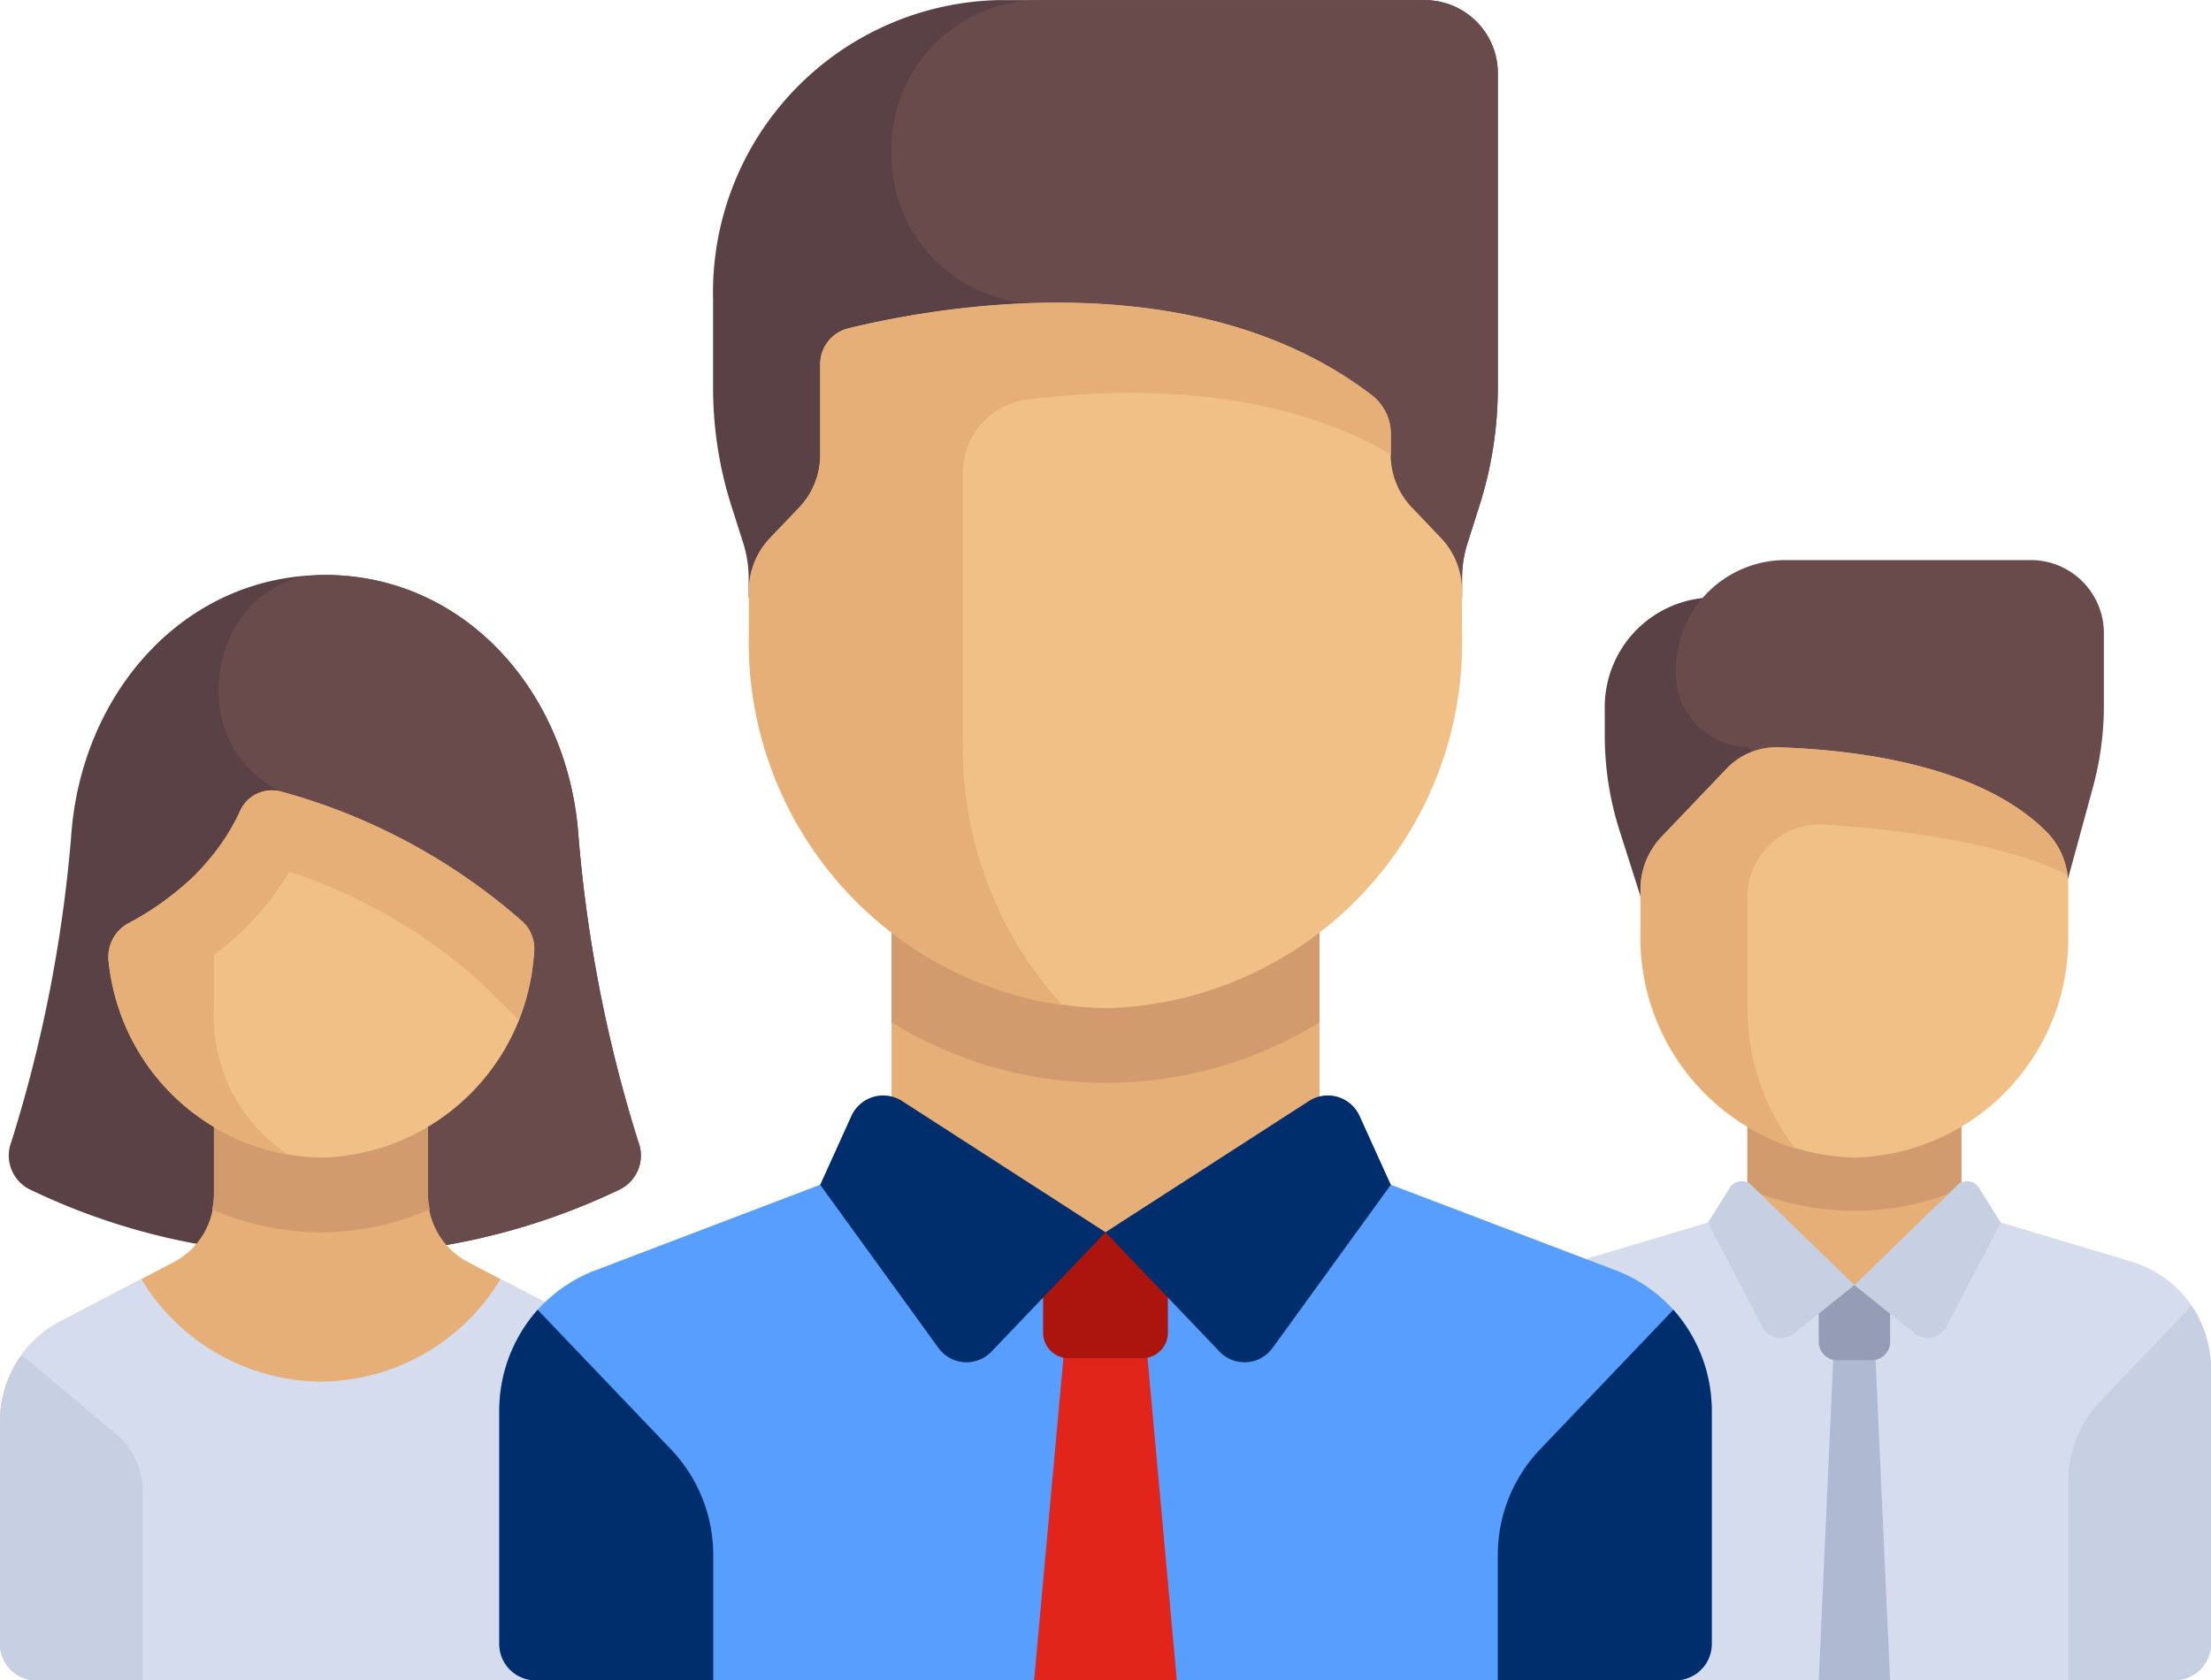 <svg xmlns="http://www.w3.org/2000/svg" width="72.812" height="55.348" viewBox="0 0 72.812 55.348">
  <g id="team" transform="translate(0 -70.193)">
    <path id="Path_603" data-name="Path 603" d="M371.613,206.011v.863a10.265,10.265,0,0,0,.482,3.111l1.867,5.865h3.523V202.321h-2.349A3.61,3.61,0,0,0,371.613,206.011Z" transform="translate(-318.765 -112.449)" fill="#5a4146"/>
    <path id="Path_604" data-name="Path 604" d="M401.86,201.54l-1.987,7.285-9.4-8.61a2.406,2.406,0,0,1-2.349-2.46h0a3.609,3.609,0,0,1,3.523-3.69h8.221a2.406,2.406,0,0,1,2.349,2.46v2.312A10.272,10.272,0,0,1,401.86,201.54Z" transform="translate(-332.933 -105.423)" fill="#694b4b"/>
    <rect id="Rectangle_2209" data-name="Rectangle 2209" width="7.046" height="5.444" transform="translate(57.544 107.092)" fill="#e6af78"/>
    <path id="Path_605" data-name="Path 605" d="M404.645,320.194a8.929,8.929,0,0,0,7.046,0v-2.259h-7.046v2.259Z" transform="translate(-347.1 -210.844)" fill="#d29b6e"/>
    <path id="Path_606" data-name="Path 606" d="M367.771,339.663l-5.666-1.7-3.523,2.448-3.523-2.449-5.665,1.7a3.67,3.67,0,0,0-2.555,3.548V352.2a1.2,1.2,0,0,0,1.174,1.23h21.139a1.2,1.2,0,0,0,1.174-1.23v-8.992A3.67,3.67,0,0,0,367.771,339.663Z" transform="translate(-297.515 -227.893)" fill="#d5dced"/>
    <path id="Path_607" data-name="Path 607" d="M423.51,367.49h-2.349l.587-13.005h1.174Z" transform="translate(-361.267 -241.949)" fill="#afb9d2"/>
    <path id="Path_608" data-name="Path 608" d="M386.917,248.97h0a7.219,7.219,0,0,1-7.046-7.38v-1.441a2.521,2.521,0,0,1,.688-1.739l2.13-2.23a2.268,2.268,0,0,1,1.7-.723c3.754.124,7.077.966,8.893,2.824a2.489,2.489,0,0,1,.677,1.742v1.567A7.219,7.219,0,0,1,386.917,248.97Z" transform="translate(-325.849 -140.648)" fill="#f0c087"/>
    <path id="Path_609" data-name="Path 609" d="M383.394,240.453a2.394,2.394,0,0,1,2.49-2.456c2.371.158,5.889.573,8.047,1.661a2.423,2.423,0,0,0-.644-1.378c-1.816-1.858-5.139-2.7-8.893-2.824h0a2.268,2.268,0,0,0-1.7.723l-2.129,2.23a2.52,2.52,0,0,0-.688,1.739v1.441a7.337,7.337,0,0,0,5.094,7.086,7.534,7.534,0,0,1-1.571-4.626v-3.6Z" transform="translate(-325.849 -140.648)" fill="#e6af78"/>
    <path id="Path_610" data-name="Path 610" d="M478.968,364.779A3.78,3.78,0,0,1,480,362.17L483.023,359a3.8,3.8,0,0,1,.643,2.11v8.992a1.2,1.2,0,0,1-1.174,1.23h-3.523v-6.557Z" transform="translate(-410.853 -245.796)" fill="#c7cfe2"/>
    <path id="Path_611" data-name="Path 611" d="M422.923,356.944h-1.174a.6.6,0,0,1-.587-.615v-1.845h2.349v1.845A.6.6,0,0,1,422.923,356.944Z" transform="translate(-361.267 -241.949)" fill="#959cb5"/>
    <g id="Group_541" data-name="Group 541" transform="translate(56.246 109.098)">
      <path id="Path_612" data-name="Path 612" d="M400.334,334.836l-1.991,1.592a.687.687,0,0,1-1.046-.232l-1.786-3.415.719-1.148a.457.457,0,0,1,.712-.091Z" transform="translate(-395.512 -331.411)" fill="#c7cfe2"/>
      <path id="Path_613" data-name="Path 613" d="M429.419,334.837l1.991,1.592a.687.687,0,0,0,1.046-.232l1.786-3.415-.719-1.148a.457.457,0,0,0-.712-.091Z" transform="translate(-424.597 -331.411)" fill="#c7cfe2"/>
    </g>
    <path id="Path_614" data-name="Path 614" d="M22.788,216.037a46.231,46.231,0,0,1-1.971-10.065c-.327-4.743-3.74-8.61-8.354-8.61s-8.027,3.867-8.354,8.61a46.233,46.233,0,0,1-1.971,10.065,1.247,1.247,0,0,0,.611,1.565,21.693,21.693,0,0,0,6.134,1.9h7.16a21.881,21.881,0,0,0,6.134-1.9A1.247,1.247,0,0,0,22.788,216.037Z" transform="translate(-1.766 -108.229)" fill="#5a4146"/>
    <path id="Path_615" data-name="Path 615" d="M63.81,217.6a1.247,1.247,0,0,0,.611-1.565,46.231,46.231,0,0,1-1.971-10.065c-.327-4.743-3.74-8.61-8.354-8.61h-.035c-3.54.015-4.791,5.071-1.744,6.958a3.2,3.2,0,0,0,.3.168L55.288,219.5h2.389A21.9,21.9,0,0,0,63.81,217.6Z" transform="translate(-43.4 -108.23)" fill="#694b4b"/>
    <path id="Path_616" data-name="Path 616" d="M19.191,317.558l-3.8-1.99a2.474,2.474,0,0,1-1.3-2.2v-3.69H7.046v3.69a2.474,2.474,0,0,1-1.3,2.2l-3.8,1.99A3.711,3.711,0,0,0,0,320.858v7.269a1.2,1.2,0,0,0,1.174,1.23h18.79a1.2,1.2,0,0,0,1.174-1.23v-7.268A3.711,3.711,0,0,0,19.191,317.558Z" transform="translate(0 -203.816)" fill="#e6af78"/>
    <path id="Path_617" data-name="Path 617" d="M52.689,314.6a8.922,8.922,0,0,0,3.586-.759,2.532,2.532,0,0,1-.063-.471v-3.69H49.165v3.69a2.529,2.529,0,0,1-.063.473A8.966,8.966,0,0,0,52.689,314.6Z" transform="translate(-42.119 -203.816)" fill="#d29b6e"/>
    <path id="Path_618" data-name="Path 618" d="M19.191,354.486l-2.707-1.418a6.965,6.965,0,0,1-5.914,3.377,6.965,6.965,0,0,1-5.915-3.377l-2.707,1.418A3.711,3.711,0,0,0,0,357.786v7.269a1.2,1.2,0,0,0,1.174,1.23h18.79a1.2,1.2,0,0,0,1.174-1.23v-7.268A3.711,3.711,0,0,0,19.191,354.486Z" transform="translate(0 -240.744)" fill="#d5dced"/>
    <path id="Path_619" data-name="Path 619" d="M32.111,257.065h0a7.168,7.168,0,0,1-6.988-6.424,1.257,1.257,0,0,1,.628-1.279,9.784,9.784,0,0,0,2.079-1.47,7.087,7.087,0,0,0,1.607-2.214A1.148,1.148,0,0,1,30.76,245a19.959,19.959,0,0,1,7.971,4.277,1.216,1.216,0,0,1,.4.989A7.188,7.188,0,0,1,32.111,257.065Z" transform="translate(-21.541 -148.743)" fill="#f0c087"/>
    <path id="Path_620" data-name="Path 620" d="M38.732,249.279A19.958,19.958,0,0,0,30.76,245a1.148,1.148,0,0,0-1.324.674,7.068,7.068,0,0,1-1.073,1.641v0a6.467,6.467,0,0,1-.533.57,9.78,9.78,0,0,1-2.079,1.47,1.257,1.257,0,0,0-.628,1.279,7.241,7.241,0,0,0,5.92,6.34,5.448,5.448,0,0,1-2.455-4.835V250.39c.267-.206.535-.412.805-.664a9.693,9.693,0,0,0,1.68-2.075,17.54,17.54,0,0,1,6.121,3.488c.223.2.775.738,1.421,1.372a7.609,7.609,0,0,0,.521-2.243A1.217,1.217,0,0,0,38.732,249.279Z" transform="translate(-21.542 -148.743)" fill="#e6af78"/>
    <path id="Path_621" data-name="Path 621" d="M.716,369.859A3.8,3.8,0,0,0,0,372.076v7.269a1.2,1.2,0,0,0,1.174,1.23H4.7v-6.2a2.505,2.505,0,0,0-.882-1.921Z" transform="translate(0 -255.034)" fill="#c7cfe2"/>
    <path id="Path_622" data-name="Path 622" d="M152.45,329.934l-9.826-3.742-7.046,2.46-7.046-2.46-9.826,3.742a4.914,4.914,0,0,0-3.092,4.624v7.624a1.2,1.2,0,0,0,1.174,1.23h37.581a1.2,1.2,0,0,0,1.174-1.23v-7.624A4.914,4.914,0,0,0,152.45,329.934Z" transform="translate(-99.172 -217.871)" fill="#589efe"/>
    <path id="Path_623" data-name="Path 623" d="M240.6,359.226l-1.118,12.3h4.7l-1.118-12.3Z" transform="translate(-205.427 -245.985)" fill="#e1251b"/>
    <path id="Path_624" data-name="Path 624" d="M244.837,346.859h-2.466a.842.842,0,0,1-.822-.861v-3.289h4.11V346A.842.842,0,0,1,244.837,346.859Z" transform="translate(-207.198 -231.928)" fill="#ac150d"/>
    <path id="Path_625" data-name="Path 625" d="M352.621,359.855a5.042,5.042,0,0,1,1.264,3.352v7.624a1.2,1.2,0,0,1-1.174,1.23h-5.872v-4.112a5.04,5.04,0,0,1,1.376-3.479Z" transform="translate(-297.514 -246.52)" fill="#002e6d"/>
    <path id="Path_626" data-name="Path 626" d="M191,82.956v-10.3a2.406,2.406,0,0,0-2.349-2.46H174.556a9.625,9.625,0,0,0-9.4,9.84v2.924a12.829,12.829,0,0,0,.6,3.889l.391,1.228a3.849,3.849,0,0,1,.181,1.167v.631h23.488v-.631A3.849,3.849,0,0,1,190,88.074l.391-1.228A12.827,12.827,0,0,0,191,82.956Z" transform="translate(-141.673)" fill="#5a4146"/>
    <path id="Path_627" data-name="Path 627" d="M206.452,75.19a4.888,4.888,0,0,0,4.771,5h.661l.319,9.686h13.04v-.631a3.849,3.849,0,0,1,.181-1.167l.391-1.228a12.829,12.829,0,0,0,.6-3.889v-10.3a2.406,2.406,0,0,0-2.349-2.46H211.223A4.888,4.888,0,0,0,206.452,75.19Z" transform="translate(-177.092)" fill="#694b4b"/>
    <rect id="Rectangle_2210" data-name="Rectangle 2210" width="14.093" height="11.069" transform="translate(29.36 99.712)" fill="#e6af78"/>
    <path id="Path_628" data-name="Path 628" d="M206.451,272.545a13.466,13.466,0,0,0,14.093,0v-4.159H206.451v4.159Z" transform="translate(-177.091 -168.674)" fill="#d29b6e"/>
    <g id="Group_542" data-name="Group 542" transform="translate(27.011 106.273)">
      <path id="Path_629" data-name="Path 629" d="M199.331,316.951l-3.746,3.923a1.14,1.14,0,0,1-1.766-.126l-3.884-5.359,1.016-2.242a1.149,1.149,0,0,1,1.677-.52Z" transform="translate(-189.936 -312.443)" fill="#002e6d"/>
      <path id="Path_630" data-name="Path 630" d="M256,316.951l3.746,3.923a1.14,1.14,0,0,0,1.766-.126l3.884-5.359-1.016-2.242a1.149,1.149,0,0,0-1.677-.52Z" transform="translate(-246.605 -312.443)" fill="#002e6d"/>
    </g>
    <path id="Path_631" data-name="Path 631" d="M185.163,160.382h0a12.031,12.031,0,0,1-11.744-12.3v-1.441a2.521,2.521,0,0,1,.688-1.739l.973-1.019a2.52,2.52,0,0,0,.688-1.739v-2.948a1.211,1.211,0,0,1,.894-1.2c2.778-.687,11.421-2.315,17.3,2.216a1.606,1.606,0,0,1,.593,1.274v.653a2.521,2.521,0,0,0,.688,1.739l.973,1.019a2.52,2.52,0,0,1,.688,1.739v1.441A12.031,12.031,0,0,1,185.163,160.382Z" transform="translate(-148.757 -56.98)" fill="#f0c087"/>
    <path id="Path_632" data-name="Path 632" d="M193.965,140.229c-4.137-3.187-9.632-3.324-13.5-2.888a30.374,30.374,0,0,0-3.8.672,1.211,1.211,0,0,0-.894,1.2v2.948a2.52,2.52,0,0,1-.688,1.74l-.973,1.019a2.52,2.52,0,0,0-.688,1.74v1.441a12.11,12.11,0,0,0,10.325,12.2,12.558,12.558,0,0,1-3.279-8.511v-8.99a2.425,2.425,0,0,1,2.066-2.443c2.818-.37,7.98-.593,12.027,1.8V141.5A1.605,1.605,0,0,0,193.965,140.229Z" transform="translate(-148.757 -56.993)" fill="#e6af78"/>
    <path id="Path_633" data-name="Path 633" d="M116.877,359.855a5.042,5.042,0,0,0-1.264,3.352v7.624a1.2,1.2,0,0,0,1.174,1.23h5.872v-4.112a5.04,5.04,0,0,0-1.376-3.479Z" transform="translate(-99.171 -246.52)" fill="#002e6d"/>
  </g>
</svg>
